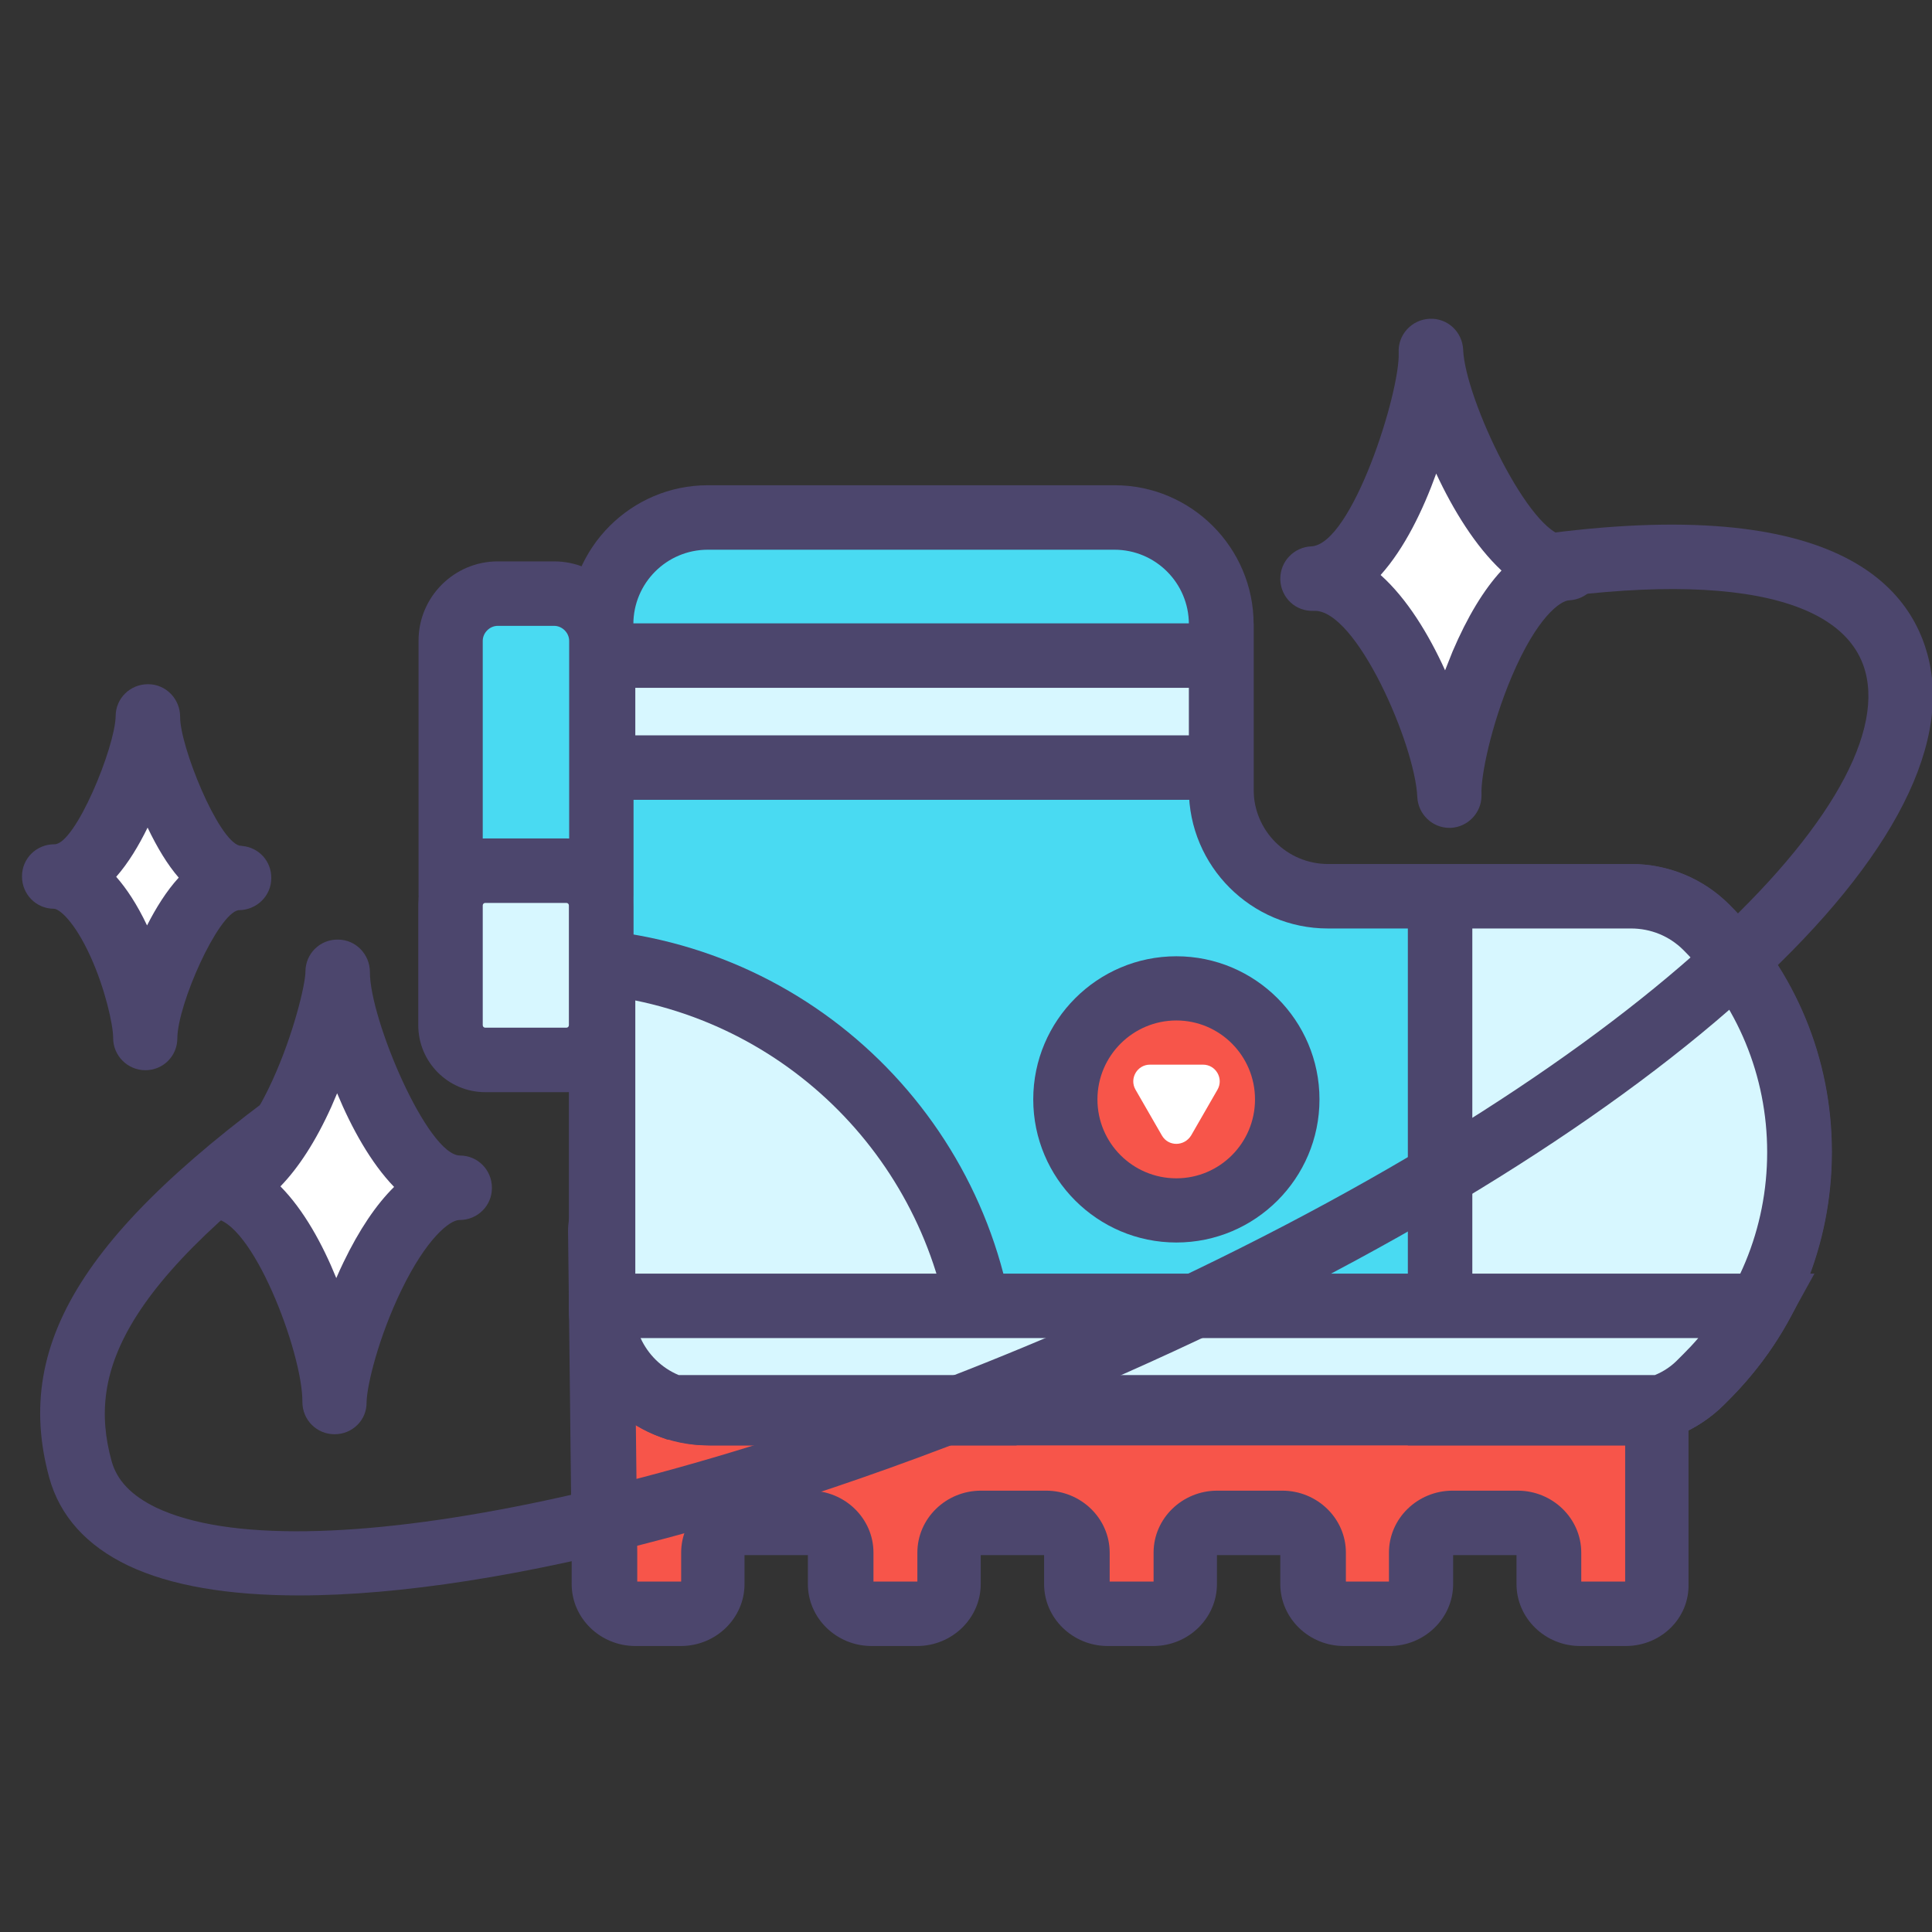 <?xml version="1.0" standalone="no"?><!DOCTYPE svg PUBLIC "-//W3C//DTD SVG 1.1//EN" "http://www.w3.org/Graphics/SVG/1.1/DTD/svg11.dtd"><svg t="1595941548828" class="icon" viewBox="0 0 1024 1024" version="1.1" xmlns="http://www.w3.org/2000/svg" p-id="4679" xmlns:xlink="http://www.w3.org/1999/xlink" width="200" height="200"><rect x="0" y="0" width="1024" height="1024" fill="#333333" stroke="none"/><defs><style type="text/css"></style></defs><path d="M318.609 652.22s1.915 162.019 1.915 170.856v16.644c0 8.69 7.364 15.76 16.644 15.76h24.156c9.132 0 16.644-7.07 16.644-15.76v-16.644c0-8.69 7.364-15.76 16.644-15.76h34.466c9.132 0 16.644 7.07 16.644 15.76v16.644c0 8.69 7.364 15.76 16.644 15.76h24.156c9.132 0 16.644-7.07 16.644-15.76v-16.644c0-8.69 7.364-15.76 16.644-15.76h34.466c9.132 0 16.644 7.07 16.644 15.76v16.644c0 8.69 7.364 15.76 16.644 15.76h24.156c9.132 0 16.644-7.07 16.644-15.76v-16.644c0-8.69 7.364-15.76 16.644-15.76h34.466c9.132 0 16.644 7.07 16.644 15.76v16.644c0 8.69 7.364 15.76 16.644 15.76h24.156c9.132 0 16.644-7.07 16.644-15.76v-16.644c0-8.69 7.364-15.76 16.644-15.76h34.466c9.132 0 16.644 7.07 16.644 15.76v16.644c0 8.69 7.364 15.76 16.644 15.76h24.156c9.132 0 16.644-7.07 16.644-15.76v-16.644-170.856c0-8.69-7.364-15.76-16.644-15.76H335.252c-9.132-0.147-16.644 6.923-16.644 15.76z" fill="#F7554A" p-id="4680"></path><path d="M861.666 872.418H837.51c-18.559 0-33.729-14.729-33.729-32.846V824.254h-33.582v15.318c0 18.117-15.171 32.846-33.729 32.846H712.314c-18.559 0-33.729-14.729-33.729-32.846V824.254h-33.582v15.318c0 18.117-15.171 32.846-33.729 32.846H587.118c-18.559 0-33.729-14.729-33.729-32.846V824.254h-33.582v15.318c0 18.117-15.171 32.846-33.729 32.846H461.922c-18.559 0-33.729-14.729-33.729-32.846V824.254h-33.582v15.318c0 18.117-15.171 32.846-33.729 32.846H336.725c-18.559 0-33.729-14.729-33.729-32.846v-16.644c0-8.543-1.915-168.941-1.915-170.561v-0.147c0-18.117 15.171-32.846 33.729-32.846h526.413c18.559 0 33.729 14.729 33.729 32.846v187.352c0.442 18.117-14.582 32.846-33.287 32.846z m-148.763-34.171h23.272v-15.318c0-18.117 15.171-32.846 33.729-32.846h34.466c18.559 0 33.729 14.729 33.729 32.846v15.318h23.272V653.398H335.842c0.147 17.233 1.915 161.135 1.915 169.53v15.318h23.272v-15.318c0-18.117 15.171-32.846 33.729-32.846h34.466c18.559 0 33.729 14.729 33.729 32.846v15.318h23.272v-15.318c0-18.117 15.171-32.846 33.729-32.846h34.466c18.559 0 33.729 14.729 33.729 32.846v15.318h23.272v-15.318c0-18.117 15.171-32.846 33.729-32.846h34.466c18.559 0 33.729 14.729 33.729 32.846v15.318z" fill="#4C466D" p-id="4681"></path><path d="M318.609 330.834v361.743c0 31.225 25.334 56.559 56.559 56.559h486.498c15.024 0 29.311-5.892 39.916-16.496l2.799-2.799c65.838-65.838 65.838-172.476 0-238.167-10.605-10.605-25.039-16.496-39.916-16.496H703.771c-31.225 0-56.559-25.334-56.559-56.559V330.834c0-31.225-25.334-56.559-56.559-56.559H375.168c-31.225 0-56.559 25.334-56.559 56.559z" fill="#49DAF2" p-id="4682"></path><path d="M861.666 766.075H375.168c-40.505 0-73.645-32.993-73.645-73.645V330.834c0-40.505 32.993-73.645 73.645-73.645h215.632c40.505 0 73.645 32.993 73.645 73.645v87.637c0 21.799 17.675 39.474 39.474 39.474h160.693c19.59 0 38.148 7.659 51.993 21.504 35.055 35.055 54.35 81.598 54.35 131.088s-19.295 96.18-54.35 131.088l-2.799 2.799c-13.993 13.993-32.404 21.652-52.141 21.652zM375.168 291.36c-21.799 0-39.474 17.675-39.474 39.474v361.743c0 21.799 17.675 39.474 39.474 39.474h486.498c10.458 0 20.621-4.271 27.838-11.489l2.799-2.799c28.574-28.574 44.334-66.575 44.334-107.08 0-40.357-15.76-78.505-44.334-107.08-7.512-7.512-17.38-11.489-27.838-11.489H703.771c-40.505 0-73.645-32.993-73.645-73.645V330.834c0-21.799-17.675-39.474-39.474-39.474H375.168z" fill="#4C466D" p-id="4683"></path><path d="M293.717 499.039h-29.9c-13.698 0-24.892-11.194-24.892-24.892V339.671c0-13.698 11.194-24.892 24.892-24.892h29.9c13.698 0 24.892 11.194 24.892 24.892v134.475c0 13.551-11.194 24.892-24.892 24.892z" fill="#49DAF2" p-id="4684"></path><path d="M293.717 515.977h-29.9c-23.124 0-41.978-18.853-41.978-41.978v-134.475c0-23.124 18.853-41.978 41.978-41.978h29.9c23.124 0 41.978 18.853 41.978 41.978v134.475c0 23.124-18.853 41.978-41.978 41.978z m-29.9-184.259c-4.271 0-7.954 3.682-7.954 7.954v134.475c0 4.271 3.682 7.954 7.954 7.954h29.9c4.271 0 7.954-3.682 7.954-7.954V339.671c0-4.271-3.682-7.954-7.954-7.954h-29.9z" fill="#4C466D" p-id="4685"></path><path d="M300.197 561.784H257.189c-10.163 0-18.411-8.248-18.411-18.411v-63.482c0-10.163 8.248-18.411 18.411-18.411h43.009c10.163 0 18.411 8.248 18.411 18.411v63.482c0 10.163-8.248 18.411-18.411 18.411z" fill="#D7F7FF" p-id="4686"></path><path d="M300.197 578.87H257.189c-19.59 0-35.497-15.907-35.497-35.497v-63.482c0-19.59 15.907-35.497 35.497-35.497h43.009c19.59 0 35.497 15.907 35.497 35.497v63.482c0 19.59-15.907 35.497-35.497 35.497zM257.189 478.565c-0.736 0-1.326 0.589-1.326 1.326v63.482c0 0.736 0.589 1.326 1.326 1.326h43.009c0.736 0 1.326-0.589 1.326-1.326v-63.482c0-0.736-0.589-1.326-1.326-1.326H257.189z" fill="#4C466D" p-id="4687"></path><path d="M522.752 737.795c0-117.684-88.816-214.601-203.112-227.415v182.197c0 31.225 25.334 56.559 56.559 56.559h146.259c0.295-3.83 0.295-7.512 0.295-11.341z" fill="#D7F7FF" p-id="4688"></path><path d="M538.807 766.075H376.199c-40.505 0-73.645-32.993-73.645-73.645V491.232l19 2.062c124.46 13.993 218.283 119.01 218.283 244.354 0 4.124-0.147 8.101-0.295 12.078l-0.736 16.349zM336.725 530.264v162.166c0 21.799 17.675 39.474 39.474 39.474h129.468C503.015 633.072 432.464 549.853 336.725 530.264z" fill="#4C466D" p-id="4689"></path><path d="M319.787 347.33h327.572v59.358H319.787z" fill="#D7F7FF" p-id="4690"></path><path d="M664.298 423.921H302.701v-93.529h361.743v93.529zM336.725 389.75h293.401v-25.187H336.725V389.75z" fill="#4C466D" p-id="4691"></path><path d="M904.527 491.527c-10.605-10.605-25.039-16.496-39.916-16.496h-101.188V749.136h98.39c15.024 0 29.311-5.892 39.916-16.496l2.799-2.799c65.691-65.986 65.691-172.624 0-238.315z" fill="#D7F7FF" p-id="4692"></path><path d="M861.666 766.075H746.191V457.945h118.274c19.59 0 38.148 7.659 51.993 21.504 35.055 35.055 54.35 81.598 54.35 131.088s-19.295 96.18-54.35 131.088l-2.799 2.799c-13.845 13.993-32.256 21.652-51.993 21.652z m-81.304-34.024h81.304c10.458 0 20.621-4.271 27.838-11.489l2.799-2.799c28.574-28.574 44.334-66.575 44.334-107.08 0-40.357-15.76-78.505-44.334-107.08-7.512-7.512-17.38-11.489-27.838-11.489h-84.102v239.935z" fill="#4C466D" p-id="4693"></path><path d="M318.609 692.135v0.442c0 24.597 15.76 45.513 37.853 53.319H880.224c7.954-2.799 15.318-7.217 21.357-13.403l2.799-2.799c11.489-11.489 20.768-24.156 28.28-37.559H318.609z" fill="#D7F7FF" p-id="4694"></path><path d="M883.17 762.982H353.664l-2.799-1.031c-29.458-10.31-49.342-38.148-49.342-69.373V675.492l17.086-0.442h643.067l-13.993 25.334c-8.396 15.171-18.853 29.016-31.078 41.388l-2.799 2.799c-7.659 7.659-17.38 13.698-27.838 17.38l-2.799 1.031z m-523.468-34.171h517.429c4.713-1.915 8.837-4.713 12.372-8.396l2.799-2.799c2.651-2.651 5.302-5.45 7.806-8.396H339.524c3.977 8.69 11.047 15.76 20.179 19.59z" fill="#4C466D" p-id="4695"></path><path d="M158.505 845.611c-37.412 0-68.048-5.155-90.436-15.76-22.241-10.605-36.381-26.365-41.978-46.691-20.031-73.498 21.357-136.243 147.732-223.438 7.806-5.302 18.411-3.388 23.714 4.271 5.302 7.806 3.388 18.411-4.271 23.714-129.173 89.258-147.142 139.041-134.181 186.469 2.799 10.458 10.605 18.559 23.714 24.892 75.412 35.791 285.595-7.07 499.754-102.219C861.077 573.125 1007.777 426.425 988.629 355.873c-11.93-43.745-88.521-55.234-210.182-31.667-9.279 1.767-18.264-4.271-20.031-13.551-1.767-9.279 4.271-18.264 13.551-20.031 183.965-35.497 237.284 10.899 249.656 56.265 27.543 101.041-147.437 257.757-425.373 381.038C425.983 803.634 265.29 845.611 158.505 845.611z" fill="#4C466D" p-id="4696"></path><path d="M758.416 186.048c0.884 20.621-23.566 119.01-62.745 120.63 39.326-1.62 71.435 87.932 72.614 115.033-1.178-27.101 26.512-119.157 62.745-120.63-36.233 1.473-71.583-90.878-72.614-115.033z" fill="#FFFFFF" p-id="4697"></path><path d="M768.284 438.797c-9.132 0-16.644-7.217-17.086-16.349-1.178-27.69-32.404-99.715-54.792-98.684-9.721 0.442-17.38-6.923-17.822-16.349v-0.736c0-9.132 7.217-16.644 16.349-17.086 21.652-0.884 47.28-81.893 46.396-102.808-0.442-9.427 6.923-17.38 16.349-17.822 9.574-0.442 17.38 6.923 17.822 16.349 1.031 26.365 35.791 98.684 54.497 98.684h0.295c9.427-0.442 17.38 6.923 17.822 16.349v0.736c0 9.132-7.217 16.644-16.349 17.086-4.713 0.147-17.086 8.837-30.489 40.357-11.047 26.07-16.496 53.024-16.055 62.451v0.736c0 9.132-7.217 16.644-16.349 17.086h-0.589z m-36.528-134.034c13.993 12.52 25.481 31.373 34.171 50.52 1.326-3.388 2.651-6.775 3.977-10.016 7.806-18.264 16.496-32.698 25.923-42.861-13.845-12.961-25.628-32.109-34.613-51.404-7.07 19.59-16.791 39.621-29.458 53.761z" fill="#4C466D" p-id="4698"></path><path d="M78.232 379.881c-0.147 14.876-21.21 84.986-49.489 84.839 28.427 0.147 48.458 65.986 48.311 85.428 0.147-19.59 23.272-84.986 49.489-84.839-26.218 0-48.458-67.901-48.311-85.428z" fill="#FFFFFF" p-id="4699"></path><path d="M77.054 567.234c-9.427 0-17.086-7.659-17.086-17.086v-0.147c0-6.628-4.124-25.628-11.93-42.861-8.69-19.148-16.791-25.481-19.442-25.481-9.427 0-16.938-7.659-16.938-17.086v-0.147c0-9.427 7.659-16.938 17.086-16.938h0.147c11.047 0 32.109-51.404 32.404-67.901 0-9.427 7.659-16.938 17.086-16.938h0.147c9.427 0 16.938 7.806 16.938 17.233-0.147 15.465 20.031 65.397 31.52 68.342 0.442 0 0.884 0 1.326 0.147 8.837 0.736 15.613 8.101 15.465 17.086 0 9.427-7.806 16.938-17.233 16.938h-0.147c-10.899 1.915-32.256 49.784-32.404 67.901 0 9.427-7.512 16.938-16.938 16.938z m-15.465-102.514c5.45 6.186 11.047 14.582 16.349 25.776 4.713-9.279 10.31-18.264 16.791-25.334-5.892-6.775-11.341-15.76-16.496-26.512-4.713 9.574-10.163 18.706-16.644 26.07z" fill="#4C466D" p-id="4700"></path><path d="M178.978 515.24c-0.147 20.031-28.28 113.708-66.28 113.56 38.001 0.295 64.955 88.227 64.66 114.444 0.147-26.218 31.225-113.708 66.28-113.56-35.055-0.295-64.807-91.172-64.66-114.444z" fill="#FFFFFF" p-id="4701"></path><path d="M177.358 760.183c-9.574 0-17.086-7.659-17.086-17.086v-0.147c0.147-25.923-26.807-97.064-47.722-97.211-9.427 0-16.938-7.659-16.938-17.086v-0.147c0-9.427 7.659-16.938 17.086-16.938h0.147c6.923 0 19.295-12.078 31.667-39.179 11.194-24.597 17.38-50.815 17.38-57.443 0-9.427 7.659-17.086 17.233-16.938 9.427 0 16.938 7.806 16.938 17.233-0.147 24.745 30.489 97.064 47.722 97.211 9.427 0 16.938 7.659 16.938 17.086v0.147c0 9.427-7.659 16.938-17.086 16.938h-0.147c-5.155 0-17.527 9.868-30.784 37.264-11.93 24.597-18.264 50.226-18.411 59.358 0.147 9.427-7.512 16.938-16.938 16.938z m-28.721-131.382c12.372 12.52 22.241 30.489 29.605 48.606 1.178-2.799 2.504-5.597 3.83-8.396 8.248-17.086 17.233-30.489 26.807-39.916-12.372-12.814-22.535-31.225-30.194-49.637-1.031 2.357-2.062 4.861-3.093 7.217-8.248 18.264-17.38 32.256-26.954 42.125z" fill="#4C466D" p-id="4702"></path><path d="M623.498 582.699m-58.769 0a58.769 58.769 0 1 0 117.537 0 58.769 58.769 0 1 0-117.537 0Z" fill="#F7554A" p-id="4703"></path><path d="M623.498 658.553c-41.83 0-75.854-34.024-75.854-75.854s34.024-75.854 75.854-75.854 75.854 34.024 75.854 75.854-34.024 75.854-75.854 75.854z m0-117.684c-22.977 0-41.83 18.706-41.83 41.83s18.706 41.83 41.83 41.83c22.977 0 41.683-18.706 41.683-41.83s-18.706-41.83-41.683-41.83z" fill="#4C466D" p-id="4704"></path><path d="M615.839 601.847l-13.993-24.303c-3.388-5.892 0.884-13.256 7.659-13.256h28.132c6.775 0 11.047 7.364 7.659 13.256L631.305 601.847c-3.682 5.892-12.078 5.892-15.465 0z" fill="#FFFFFF" p-id="4705"></path></svg>